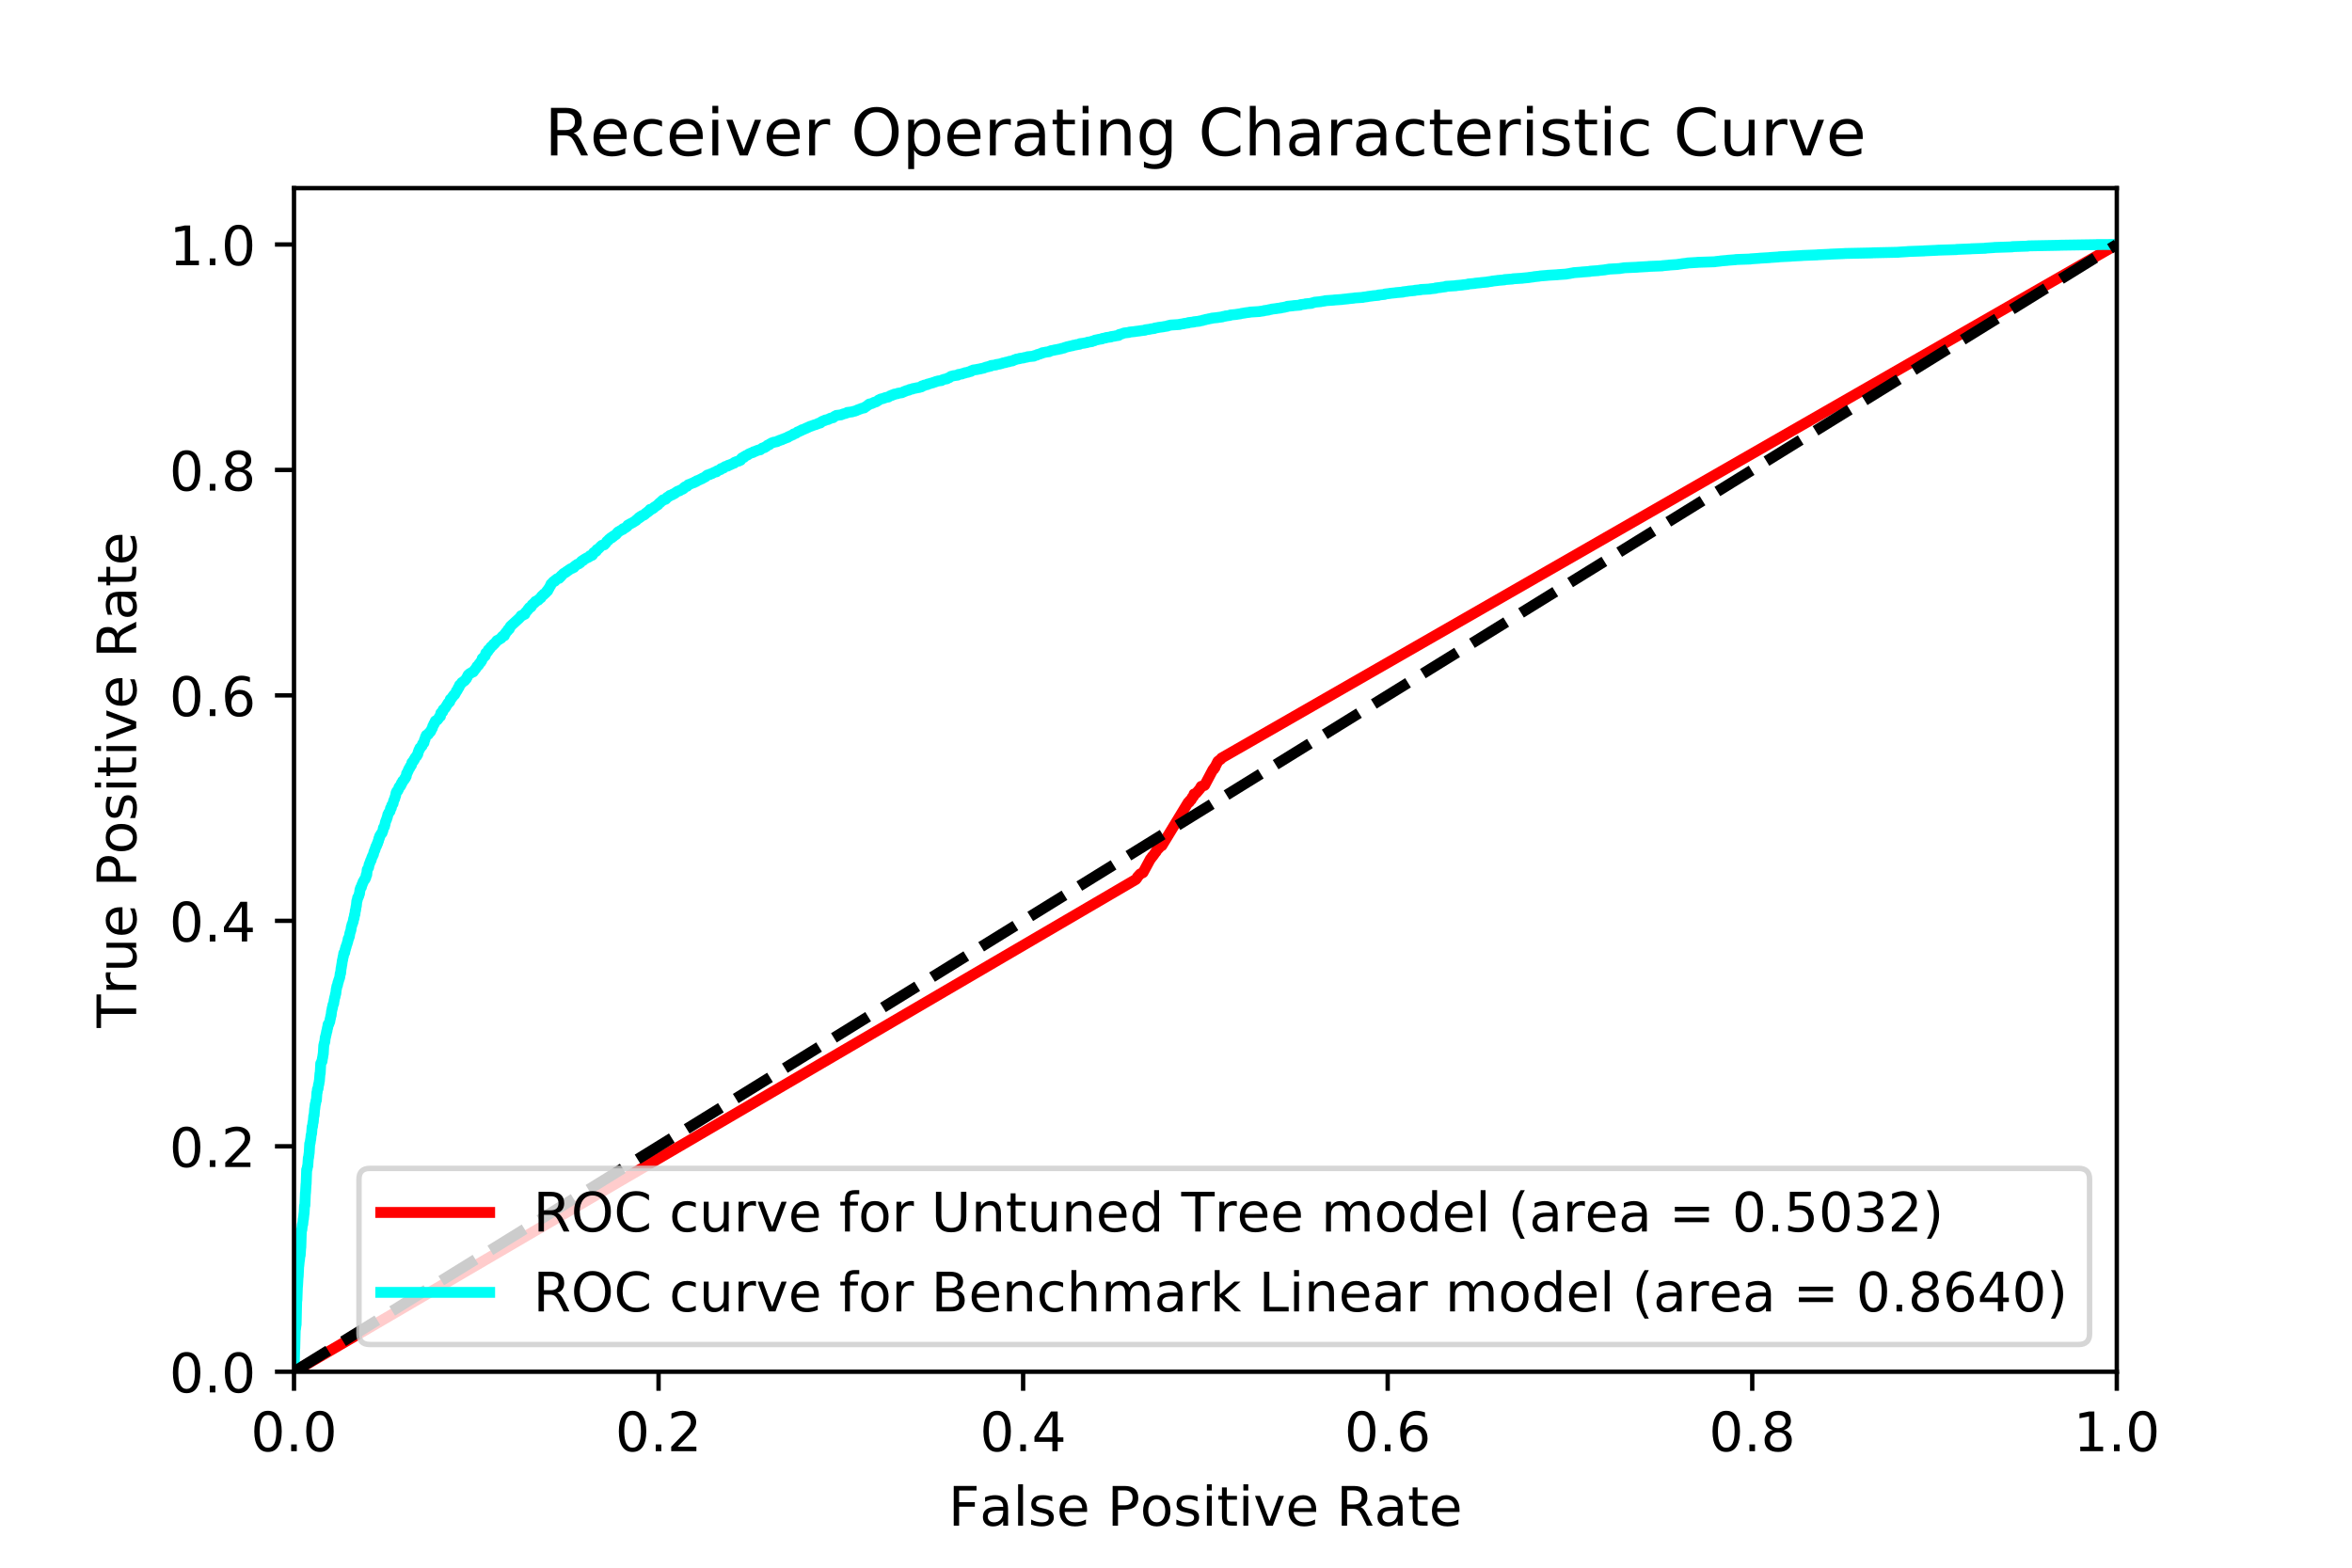<?xml version="1.0" encoding="utf-8" standalone="no"?>
<!DOCTYPE svg PUBLIC "-//W3C//DTD SVG 1.1//EN"
  "http://www.w3.org/Graphics/SVG/1.1/DTD/svg11.dtd">
<!-- Created with matplotlib (http://matplotlib.org/) -->
<svg height="288pt" version="1.1" viewBox="0 0 432 288" width="432pt" xmlns="http://www.w3.org/2000/svg" xmlns:xlink="http://www.w3.org/1999/xlink">
 <defs>
  <style type="text/css">
*{stroke-linecap:butt;stroke-linejoin:round;}
  </style>
 </defs>
 <g id="figure_1">
  <g id="patch_1">
   <path d="M 0 288 
L 432 288 
L 432 0 
L 0 0 
z
" style="fill:#ffffff;"/>
  </g>
  <g id="axes_1">
   <g id="patch_2">
    <path d="M 54 252 
L 388.8 252 
L 388.8 34.56 
L 54 34.56 
z
" style="fill:#ffffff;"/>
   </g>
   <g id="matplotlib.axis_1">
    <g id="xtick_1">
     <g id="line2d_1">
      <defs>
       <path d="M 0 0 
L 0 3.5 
" id="m78e5d4d7c1" style="stroke:#000000;stroke-width:0.8;"/>
      </defs>
      <g>
       <use style="stroke:#000000;stroke-width:0.8;" x="54" xlink:href="#m78e5d4d7c1" y="252"/>
      </g>
     </g>
     <g id="text_1">
      <!-- 0.0 -->
      <defs>
       <path d="M 31.781 66.406 
Q 24.172 66.406 20.328 58.906 
Q 16.5 51.422 16.5 36.375 
Q 16.5 21.391 20.328 13.891 
Q 24.172 6.391 31.781 6.391 
Q 39.453 6.391 43.281 13.891 
Q 47.125 21.391 47.125 36.375 
Q 47.125 51.422 43.281 58.906 
Q 39.453 66.406 31.781 66.406 
z
M 31.781 74.219 
Q 44.047 74.219 50.516 64.516 
Q 56.984 54.828 56.984 36.375 
Q 56.984 17.969 50.516 8.266 
Q 44.047 -1.422 31.781 -1.422 
Q 19.531 -1.422 13.062 8.266 
Q 6.594 17.969 6.594 36.375 
Q 6.594 54.828 13.062 64.516 
Q 19.531 74.219 31.781 74.219 
z
" id="DejaVuSans-30"/>
       <path d="M 10.688 12.406 
L 21 12.406 
L 21 0 
L 10.688 0 
z
" id="DejaVuSans-2e"/>
      </defs>
      <g transform="translate(46.048 266.598)scale(0.1 -0.1)">
       <use xlink:href="#DejaVuSans-30"/>
       <use x="63.623" xlink:href="#DejaVuSans-2e"/>
       <use x="95.41" xlink:href="#DejaVuSans-30"/>
      </g>
     </g>
    </g>
    <g id="xtick_2">
     <g id="line2d_2">
      <g>
       <use style="stroke:#000000;stroke-width:0.8;" x="120.96" xlink:href="#m78e5d4d7c1" y="252"/>
      </g>
     </g>
     <g id="text_2">
      <!-- 0.2 -->
      <defs>
       <path d="M 19.188 8.297 
L 53.609 8.297 
L 53.609 0 
L 7.328 0 
L 7.328 8.297 
Q 12.938 14.109 22.625 23.891 
Q 32.328 33.688 34.812 36.531 
Q 39.547 41.844 41.422 45.531 
Q 43.312 49.219 43.312 52.781 
Q 43.312 58.594 39.234 62.25 
Q 35.156 65.922 28.609 65.922 
Q 23.969 65.922 18.812 64.312 
Q 13.672 62.703 7.812 59.422 
L 7.812 69.391 
Q 13.766 71.781 18.938 73 
Q 24.125 74.219 28.422 74.219 
Q 39.75 74.219 46.484 68.547 
Q 53.219 62.891 53.219 53.422 
Q 53.219 48.922 51.531 44.891 
Q 49.859 40.875 45.406 35.406 
Q 44.188 33.984 37.641 27.219 
Q 31.109 20.453 19.188 8.297 
z
" id="DejaVuSans-32"/>
      </defs>
      <g transform="translate(113.008 266.598)scale(0.1 -0.1)">
       <use xlink:href="#DejaVuSans-30"/>
       <use x="63.623" xlink:href="#DejaVuSans-2e"/>
       <use x="95.41" xlink:href="#DejaVuSans-32"/>
      </g>
     </g>
    </g>
    <g id="xtick_3">
     <g id="line2d_3">
      <g>
       <use style="stroke:#000000;stroke-width:0.8;" x="187.92" xlink:href="#m78e5d4d7c1" y="252"/>
      </g>
     </g>
     <g id="text_3">
      <!-- 0.4 -->
      <defs>
       <path d="M 37.797 64.312 
L 12.891 25.391 
L 37.797 25.391 
z
M 35.203 72.906 
L 47.609 72.906 
L 47.609 25.391 
L 58.016 25.391 
L 58.016 17.188 
L 47.609 17.188 
L 47.609 0 
L 37.797 0 
L 37.797 17.188 
L 4.891 17.188 
L 4.891 26.703 
z
" id="DejaVuSans-34"/>
      </defs>
      <g transform="translate(179.968 266.598)scale(0.1 -0.1)">
       <use xlink:href="#DejaVuSans-30"/>
       <use x="63.623" xlink:href="#DejaVuSans-2e"/>
       <use x="95.41" xlink:href="#DejaVuSans-34"/>
      </g>
     </g>
    </g>
    <g id="xtick_4">
     <g id="line2d_4">
      <g>
       <use style="stroke:#000000;stroke-width:0.8;" x="254.88" xlink:href="#m78e5d4d7c1" y="252"/>
      </g>
     </g>
     <g id="text_4">
      <!-- 0.6 -->
      <defs>
       <path d="M 33.016 40.375 
Q 26.375 40.375 22.484 35.828 
Q 18.609 31.297 18.609 23.391 
Q 18.609 15.531 22.484 10.953 
Q 26.375 6.391 33.016 6.391 
Q 39.656 6.391 43.531 10.953 
Q 47.406 15.531 47.406 23.391 
Q 47.406 31.297 43.531 35.828 
Q 39.656 40.375 33.016 40.375 
z
M 52.594 71.297 
L 52.594 62.312 
Q 48.875 64.062 45.094 64.984 
Q 41.312 65.922 37.594 65.922 
Q 27.828 65.922 22.672 59.328 
Q 17.531 52.734 16.797 39.406 
Q 19.672 43.656 24.016 45.922 
Q 28.375 48.188 33.594 48.188 
Q 44.578 48.188 50.953 41.516 
Q 57.328 34.859 57.328 23.391 
Q 57.328 12.156 50.688 5.359 
Q 44.047 -1.422 33.016 -1.422 
Q 20.359 -1.422 13.672 8.266 
Q 6.984 17.969 6.984 36.375 
Q 6.984 53.656 15.188 63.938 
Q 23.391 74.219 37.203 74.219 
Q 40.922 74.219 44.703 73.484 
Q 48.484 72.75 52.594 71.297 
z
" id="DejaVuSans-36"/>
      </defs>
      <g transform="translate(246.928 266.598)scale(0.1 -0.1)">
       <use xlink:href="#DejaVuSans-30"/>
       <use x="63.623" xlink:href="#DejaVuSans-2e"/>
       <use x="95.41" xlink:href="#DejaVuSans-36"/>
      </g>
     </g>
    </g>
    <g id="xtick_5">
     <g id="line2d_5">
      <g>
       <use style="stroke:#000000;stroke-width:0.8;" x="321.84" xlink:href="#m78e5d4d7c1" y="252"/>
      </g>
     </g>
     <g id="text_5">
      <!-- 0.8 -->
      <defs>
       <path d="M 31.781 34.625 
Q 24.75 34.625 20.719 30.859 
Q 16.703 27.094 16.703 20.516 
Q 16.703 13.922 20.719 10.156 
Q 24.75 6.391 31.781 6.391 
Q 38.812 6.391 42.859 10.172 
Q 46.922 13.969 46.922 20.516 
Q 46.922 27.094 42.891 30.859 
Q 38.875 34.625 31.781 34.625 
z
M 21.922 38.812 
Q 15.578 40.375 12.031 44.719 
Q 8.5 49.078 8.5 55.328 
Q 8.5 64.062 14.719 69.141 
Q 20.953 74.219 31.781 74.219 
Q 42.672 74.219 48.875 69.141 
Q 55.078 64.062 55.078 55.328 
Q 55.078 49.078 51.531 44.719 
Q 48 40.375 41.703 38.812 
Q 48.828 37.156 52.797 32.312 
Q 56.781 27.484 56.781 20.516 
Q 56.781 9.906 50.312 4.234 
Q 43.844 -1.422 31.781 -1.422 
Q 19.734 -1.422 13.25 4.234 
Q 6.781 9.906 6.781 20.516 
Q 6.781 27.484 10.781 32.312 
Q 14.797 37.156 21.922 38.812 
z
M 18.312 54.391 
Q 18.312 48.734 21.844 45.562 
Q 25.391 42.391 31.781 42.391 
Q 38.141 42.391 41.719 45.562 
Q 45.312 48.734 45.312 54.391 
Q 45.312 60.062 41.719 63.234 
Q 38.141 66.406 31.781 66.406 
Q 25.391 66.406 21.844 63.234 
Q 18.312 60.062 18.312 54.391 
z
" id="DejaVuSans-38"/>
      </defs>
      <g transform="translate(313.888 266.598)scale(0.1 -0.1)">
       <use xlink:href="#DejaVuSans-30"/>
       <use x="63.623" xlink:href="#DejaVuSans-2e"/>
       <use x="95.41" xlink:href="#DejaVuSans-38"/>
      </g>
     </g>
    </g>
    <g id="xtick_6">
     <g id="line2d_6">
      <g>
       <use style="stroke:#000000;stroke-width:0.8;" x="388.8" xlink:href="#m78e5d4d7c1" y="252"/>
      </g>
     </g>
     <g id="text_6">
      <!-- 1.0 -->
      <defs>
       <path d="M 12.406 8.297 
L 28.516 8.297 
L 28.516 63.922 
L 10.984 60.406 
L 10.984 69.391 
L 28.422 72.906 
L 38.281 72.906 
L 38.281 8.297 
L 54.391 8.297 
L 54.391 0 
L 12.406 0 
z
" id="DejaVuSans-31"/>
      </defs>
      <g transform="translate(380.848 266.598)scale(0.1 -0.1)">
       <use xlink:href="#DejaVuSans-31"/>
       <use x="63.623" xlink:href="#DejaVuSans-2e"/>
       <use x="95.41" xlink:href="#DejaVuSans-30"/>
      </g>
     </g>
    </g>
    <g id="text_7">
     <!-- False Positive Rate -->
     <defs>
      <path d="M 9.812 72.906 
L 51.703 72.906 
L 51.703 64.594 
L 19.672 64.594 
L 19.672 43.109 
L 48.578 43.109 
L 48.578 34.812 
L 19.672 34.812 
L 19.672 0 
L 9.812 0 
z
" id="DejaVuSans-46"/>
      <path d="M 34.281 27.484 
Q 23.391 27.484 19.188 25 
Q 14.984 22.516 14.984 16.5 
Q 14.984 11.719 18.141 8.906 
Q 21.297 6.109 26.703 6.109 
Q 34.188 6.109 38.703 11.406 
Q 43.219 16.703 43.219 25.484 
L 43.219 27.484 
z
M 52.203 31.203 
L 52.203 0 
L 43.219 0 
L 43.219 8.297 
Q 40.141 3.328 35.547 0.953 
Q 30.953 -1.422 24.312 -1.422 
Q 15.922 -1.422 10.953 3.297 
Q 6 8.016 6 15.922 
Q 6 25.141 12.172 29.828 
Q 18.359 34.516 30.609 34.516 
L 43.219 34.516 
L 43.219 35.406 
Q 43.219 41.609 39.141 45 
Q 35.062 48.391 27.688 48.391 
Q 23 48.391 18.547 47.266 
Q 14.109 46.141 10.016 43.891 
L 10.016 52.203 
Q 14.938 54.109 19.578 55.047 
Q 24.219 56 28.609 56 
Q 40.484 56 46.344 49.844 
Q 52.203 43.703 52.203 31.203 
z
" id="DejaVuSans-61"/>
      <path d="M 9.422 75.984 
L 18.406 75.984 
L 18.406 0 
L 9.422 0 
z
" id="DejaVuSans-6c"/>
      <path d="M 44.281 53.078 
L 44.281 44.578 
Q 40.484 46.531 36.375 47.5 
Q 32.281 48.484 27.875 48.484 
Q 21.188 48.484 17.844 46.438 
Q 14.5 44.391 14.5 40.281 
Q 14.5 37.156 16.891 35.375 
Q 19.281 33.594 26.516 31.984 
L 29.594 31.297 
Q 39.156 29.25 43.188 25.516 
Q 47.219 21.781 47.219 15.094 
Q 47.219 7.469 41.188 3.016 
Q 35.156 -1.422 24.609 -1.422 
Q 20.219 -1.422 15.453 -0.562 
Q 10.688 0.297 5.422 2 
L 5.422 11.281 
Q 10.406 8.688 15.234 7.391 
Q 20.062 6.109 24.812 6.109 
Q 31.156 6.109 34.562 8.281 
Q 37.984 10.453 37.984 14.406 
Q 37.984 18.062 35.516 20.016 
Q 33.062 21.969 24.703 23.781 
L 21.578 24.516 
Q 13.234 26.266 9.516 29.906 
Q 5.812 33.547 5.812 39.891 
Q 5.812 47.609 11.281 51.797 
Q 16.75 56 26.812 56 
Q 31.781 56 36.172 55.266 
Q 40.578 54.547 44.281 53.078 
z
" id="DejaVuSans-73"/>
      <path d="M 56.203 29.594 
L 56.203 25.203 
L 14.891 25.203 
Q 15.484 15.922 20.484 11.062 
Q 25.484 6.203 34.422 6.203 
Q 39.594 6.203 44.453 7.469 
Q 49.312 8.734 54.109 11.281 
L 54.109 2.781 
Q 49.266 0.734 44.188 -0.344 
Q 39.109 -1.422 33.891 -1.422 
Q 20.797 -1.422 13.156 6.188 
Q 5.516 13.812 5.516 26.812 
Q 5.516 40.234 12.766 48.109 
Q 20.016 56 32.328 56 
Q 43.359 56 49.781 48.891 
Q 56.203 41.797 56.203 29.594 
z
M 47.219 32.234 
Q 47.125 39.594 43.094 43.984 
Q 39.062 48.391 32.422 48.391 
Q 24.906 48.391 20.391 44.141 
Q 15.875 39.891 15.188 32.172 
z
" id="DejaVuSans-65"/>
      <path id="DejaVuSans-20"/>
      <path d="M 19.672 64.797 
L 19.672 37.406 
L 32.078 37.406 
Q 38.969 37.406 42.719 40.969 
Q 46.484 44.531 46.484 51.125 
Q 46.484 57.672 42.719 61.234 
Q 38.969 64.797 32.078 64.797 
z
M 9.812 72.906 
L 32.078 72.906 
Q 44.344 72.906 50.609 67.359 
Q 56.891 61.812 56.891 51.125 
Q 56.891 40.328 50.609 34.812 
Q 44.344 29.297 32.078 29.297 
L 19.672 29.297 
L 19.672 0 
L 9.812 0 
z
" id="DejaVuSans-50"/>
      <path d="M 30.609 48.391 
Q 23.391 48.391 19.188 42.75 
Q 14.984 37.109 14.984 27.297 
Q 14.984 17.484 19.156 11.844 
Q 23.344 6.203 30.609 6.203 
Q 37.797 6.203 41.984 11.859 
Q 46.188 17.531 46.188 27.297 
Q 46.188 37.016 41.984 42.703 
Q 37.797 48.391 30.609 48.391 
z
M 30.609 56 
Q 42.328 56 49.016 48.375 
Q 55.719 40.766 55.719 27.297 
Q 55.719 13.875 49.016 6.219 
Q 42.328 -1.422 30.609 -1.422 
Q 18.844 -1.422 12.172 6.219 
Q 5.516 13.875 5.516 27.297 
Q 5.516 40.766 12.172 48.375 
Q 18.844 56 30.609 56 
z
" id="DejaVuSans-6f"/>
      <path d="M 9.422 54.688 
L 18.406 54.688 
L 18.406 0 
L 9.422 0 
z
M 9.422 75.984 
L 18.406 75.984 
L 18.406 64.594 
L 9.422 64.594 
z
" id="DejaVuSans-69"/>
      <path d="M 18.312 70.219 
L 18.312 54.688 
L 36.812 54.688 
L 36.812 47.703 
L 18.312 47.703 
L 18.312 18.016 
Q 18.312 11.328 20.141 9.422 
Q 21.969 7.516 27.594 7.516 
L 36.812 7.516 
L 36.812 0 
L 27.594 0 
Q 17.188 0 13.234 3.875 
Q 9.281 7.766 9.281 18.016 
L 9.281 47.703 
L 2.688 47.703 
L 2.688 54.688 
L 9.281 54.688 
L 9.281 70.219 
z
" id="DejaVuSans-74"/>
      <path d="M 2.984 54.688 
L 12.5 54.688 
L 29.594 8.797 
L 46.688 54.688 
L 56.203 54.688 
L 35.688 0 
L 23.484 0 
z
" id="DejaVuSans-76"/>
      <path d="M 44.391 34.188 
Q 47.562 33.109 50.562 29.594 
Q 53.562 26.078 56.594 19.922 
L 66.609 0 
L 56 0 
L 46.688 18.703 
Q 43.062 26.031 39.672 28.422 
Q 36.281 30.812 30.422 30.812 
L 19.672 30.812 
L 19.672 0 
L 9.812 0 
L 9.812 72.906 
L 32.078 72.906 
Q 44.578 72.906 50.734 67.672 
Q 56.891 62.453 56.891 51.906 
Q 56.891 45.016 53.688 40.469 
Q 50.484 35.938 44.391 34.188 
z
M 19.672 64.797 
L 19.672 38.922 
L 32.078 38.922 
Q 39.203 38.922 42.844 42.219 
Q 46.484 45.516 46.484 51.906 
Q 46.484 58.297 42.844 61.547 
Q 39.203 64.797 32.078 64.797 
z
" id="DejaVuSans-52"/>
     </defs>
     <g transform="translate(174.195 280.277)scale(0.1 -0.1)">
      <use xlink:href="#DejaVuSans-46"/>
      <use x="57.379" xlink:href="#DejaVuSans-61"/>
      <use x="118.658" xlink:href="#DejaVuSans-6c"/>
      <use x="146.441" xlink:href="#DejaVuSans-73"/>
      <use x="198.541" xlink:href="#DejaVuSans-65"/>
      <use x="260.064" xlink:href="#DejaVuSans-20"/>
      <use x="291.852" xlink:href="#DejaVuSans-50"/>
      <use x="352.107" xlink:href="#DejaVuSans-6f"/>
      <use x="413.289" xlink:href="#DejaVuSans-73"/>
      <use x="465.389" xlink:href="#DejaVuSans-69"/>
      <use x="493.172" xlink:href="#DejaVuSans-74"/>
      <use x="532.381" xlink:href="#DejaVuSans-69"/>
      <use x="560.164" xlink:href="#DejaVuSans-76"/>
      <use x="619.344" xlink:href="#DejaVuSans-65"/>
      <use x="680.867" xlink:href="#DejaVuSans-20"/>
      <use x="712.654" xlink:href="#DejaVuSans-52"/>
      <use x="782.105" xlink:href="#DejaVuSans-61"/>
      <use x="843.385" xlink:href="#DejaVuSans-74"/>
      <use x="882.594" xlink:href="#DejaVuSans-65"/>
     </g>
    </g>
   </g>
   <g id="matplotlib.axis_2">
    <g id="ytick_1">
     <g id="line2d_7">
      <defs>
       <path d="M 0 0 
L -3.5 0 
" id="m79aa38ad4b" style="stroke:#000000;stroke-width:0.8;"/>
      </defs>
      <g>
       <use style="stroke:#000000;stroke-width:0.8;" x="54" xlink:href="#m79aa38ad4b" y="252"/>
      </g>
     </g>
     <g id="text_8">
      <!-- 0.0 -->
      <g transform="translate(31.097 255.799)scale(0.1 -0.1)">
       <use xlink:href="#DejaVuSans-30"/>
       <use x="63.623" xlink:href="#DejaVuSans-2e"/>
       <use x="95.41" xlink:href="#DejaVuSans-30"/>
      </g>
     </g>
    </g>
    <g id="ytick_2">
     <g id="line2d_8">
      <g>
       <use style="stroke:#000000;stroke-width:0.8;" x="54" xlink:href="#m79aa38ad4b" y="210.583"/>
      </g>
     </g>
     <g id="text_9">
      <!-- 0.2 -->
      <g transform="translate(31.097 214.382)scale(0.1 -0.1)">
       <use xlink:href="#DejaVuSans-30"/>
       <use x="63.623" xlink:href="#DejaVuSans-2e"/>
       <use x="95.41" xlink:href="#DejaVuSans-32"/>
      </g>
     </g>
    </g>
    <g id="ytick_3">
     <g id="line2d_9">
      <g>
       <use style="stroke:#000000;stroke-width:0.8;" x="54" xlink:href="#m79aa38ad4b" y="169.166"/>
      </g>
     </g>
     <g id="text_10">
      <!-- 0.4 -->
      <g transform="translate(31.097 172.965)scale(0.1 -0.1)">
       <use xlink:href="#DejaVuSans-30"/>
       <use x="63.623" xlink:href="#DejaVuSans-2e"/>
       <use x="95.41" xlink:href="#DejaVuSans-34"/>
      </g>
     </g>
    </g>
    <g id="ytick_4">
     <g id="line2d_10">
      <g>
       <use style="stroke:#000000;stroke-width:0.8;" x="54" xlink:href="#m79aa38ad4b" y="127.749"/>
      </g>
     </g>
     <g id="text_11">
      <!-- 0.6 -->
      <g transform="translate(31.097 131.548)scale(0.1 -0.1)">
       <use xlink:href="#DejaVuSans-30"/>
       <use x="63.623" xlink:href="#DejaVuSans-2e"/>
       <use x="95.41" xlink:href="#DejaVuSans-36"/>
      </g>
     </g>
    </g>
    <g id="ytick_5">
     <g id="line2d_11">
      <g>
       <use style="stroke:#000000;stroke-width:0.8;" x="54" xlink:href="#m79aa38ad4b" y="86.331"/>
      </g>
     </g>
     <g id="text_12">
      <!-- 0.8 -->
      <g transform="translate(31.097 90.131)scale(0.1 -0.1)">
       <use xlink:href="#DejaVuSans-30"/>
       <use x="63.623" xlink:href="#DejaVuSans-2e"/>
       <use x="95.41" xlink:href="#DejaVuSans-38"/>
      </g>
     </g>
    </g>
    <g id="ytick_6">
     <g id="line2d_12">
      <g>
       <use style="stroke:#000000;stroke-width:0.8;" x="54" xlink:href="#m79aa38ad4b" y="44.914"/>
      </g>
     </g>
     <g id="text_13">
      <!-- 1.0 -->
      <g transform="translate(31.097 48.714)scale(0.1 -0.1)">
       <use xlink:href="#DejaVuSans-31"/>
       <use x="63.623" xlink:href="#DejaVuSans-2e"/>
       <use x="95.41" xlink:href="#DejaVuSans-30"/>
      </g>
     </g>
    </g>
    <g id="text_14">
     <!-- True Positive Rate -->
     <defs>
      <path d="M -0.297 72.906 
L 61.375 72.906 
L 61.375 64.594 
L 35.5 64.594 
L 35.5 0 
L 25.594 0 
L 25.594 64.594 
L -0.297 64.594 
z
" id="DejaVuSans-54"/>
      <path d="M 41.109 46.297 
Q 39.594 47.172 37.812 47.578 
Q 36.031 48 33.891 48 
Q 26.266 48 22.188 43.047 
Q 18.109 38.094 18.109 28.812 
L 18.109 0 
L 9.078 0 
L 9.078 54.688 
L 18.109 54.688 
L 18.109 46.188 
Q 20.953 51.172 25.484 53.578 
Q 30.031 56 36.531 56 
Q 37.453 56 38.578 55.875 
Q 39.703 55.766 41.062 55.516 
z
" id="DejaVuSans-72"/>
      <path d="M 8.5 21.578 
L 8.5 54.688 
L 17.484 54.688 
L 17.484 21.922 
Q 17.484 14.156 20.5 10.266 
Q 23.531 6.391 29.594 6.391 
Q 36.859 6.391 41.078 11.031 
Q 45.312 15.672 45.312 23.688 
L 45.312 54.688 
L 54.297 54.688 
L 54.297 0 
L 45.312 0 
L 45.312 8.406 
Q 42.047 3.422 37.719 1 
Q 33.406 -1.422 27.688 -1.422 
Q 18.266 -1.422 13.375 4.438 
Q 8.5 10.297 8.5 21.578 
z
M 31.109 56 
z
" id="DejaVuSans-75"/>
     </defs>
     <g transform="translate(25.017 188.826)rotate(-90)scale(0.1 -0.1)">
      <use xlink:href="#DejaVuSans-54"/>
      <use x="60.865" xlink:href="#DejaVuSans-72"/>
      <use x="101.979" xlink:href="#DejaVuSans-75"/>
      <use x="165.357" xlink:href="#DejaVuSans-65"/>
      <use x="226.881" xlink:href="#DejaVuSans-20"/>
      <use x="258.668" xlink:href="#DejaVuSans-50"/>
      <use x="318.924" xlink:href="#DejaVuSans-6f"/>
      <use x="380.105" xlink:href="#DejaVuSans-73"/>
      <use x="432.205" xlink:href="#DejaVuSans-69"/>
      <use x="459.988" xlink:href="#DejaVuSans-74"/>
      <use x="499.197" xlink:href="#DejaVuSans-69"/>
      <use x="526.98" xlink:href="#DejaVuSans-76"/>
      <use x="586.16" xlink:href="#DejaVuSans-65"/>
      <use x="647.684" xlink:href="#DejaVuSans-20"/>
      <use x="679.471" xlink:href="#DejaVuSans-52"/>
      <use x="748.922" xlink:href="#DejaVuSans-61"/>
      <use x="810.201" xlink:href="#DejaVuSans-74"/>
      <use x="849.41" xlink:href="#DejaVuSans-65"/>
     </g>
    </g>
   </g>
   <g id="line2d_13">
    <path clip-path="url(#pd4e74eaa96)" d="M 54 252 
L 208.616 161.57 
L 208.616 161.54 
L 208.639 161.54 
L 208.732 161.433 
L 208.872 161.251 
L 208.919 161.114 
L 209.43 160.552 
L 209.5 160.522 
L 209.5 160.507 
L 209.826 160.37 
L 209.849 160.309 
L 209.942 160.309 
L 211.292 157.819 
L 211.292 157.804 
L 211.338 157.789 
L 211.454 157.637 
L 211.501 157.546 
L 211.641 157.333 
L 211.687 157.333 
L 211.71 157.318 
L 212.269 156.528 
L 212.315 156.513 
L 212.338 156.468 
L 212.362 156.392 
L 212.362 156.361 
L 212.385 156.316 
L 212.571 156.118 
L 212.571 156.042 
L 212.594 155.966 
L 212.734 155.936 
L 212.92 155.739 
L 212.943 155.678 
L 212.967 155.511 
L 212.99 155.435 
L 213.013 155.435 
L 213.409 155.359 
L 218.248 147.402 
L 218.387 147.402 
L 218.457 147.341 
L 218.457 147.22 
L 218.504 147.189 
L 218.55 147.068 
L 218.597 147.068 
L 218.69 147.007 
L 218.736 146.961 
L 218.806 146.916 
L 218.853 146.718 
L 218.899 146.718 
L 218.992 146.46 
L 219.085 146.445 
L 219.108 146.43 
L 219.155 146.369 
L 219.202 146.324 
L 219.318 146.005 
L 219.318 145.914 
L 219.318 145.868 
L 219.481 145.868 
L 219.667 145.762 
L 219.783 145.625 
L 219.806 145.595 
L 220.458 144.835 
L 220.504 144.744 
L 220.504 144.668 
L 220.644 144.456 
L 220.783 144.441 
L 220.97 144.334 
L 221.063 144.334 
L 221.202 144.304 
L 221.226 144.243 
L 221.272 144.243 
L 222.784 141.388 
L 222.808 141.358 
L 222.901 141.328 
L 222.947 141.312 
L 223.017 141.054 
L 223.156 141.009 
L 223.156 140.963 
L 223.156 140.933 
L 223.692 139.87 
L 223.785 139.809 
L 223.831 139.748 
L 224.227 139.475 
L 224.296 139.399 
L 224.296 139.384 
L 224.32 139.323 
L 224.343 139.277 
L 388.8 44.914 
" style="fill:none;stroke:#ff0000;stroke-linecap:square;stroke-width:2;"/>
   </g>
   <g id="line2d_14">
    <path clip-path="url(#pd4e74eaa96)" d="M 54 251.985 
L 54 251.924 
L 54 251.924 
L 54 251.924 
L 54.023 251.924 
L 54.116 247.748 
L 54.14 247.748 
L 54.233 244.164 
L 54.279 244.149 
L 54.372 243.329 
L 54.395 243.329 
L 54.395 243.223 
L 54.489 239.047 
L 54.535 238.834 
L 54.628 236.298 
L 54.651 236.298 
L 54.744 234.552 
L 54.768 234.552 
L 54.861 232.547 
L 54.884 232.547 
L 54.977 231.545 
L 55 231.545 
L 55.093 230.619 
L 55.14 230.619 
L 55.233 229.146 
L 55.256 229.146 
L 55.256 229.039 
L 55.349 226.002 
L 55.442 225.926 
L 55.535 224.954 
L 55.605 224.924 
L 55.698 223.922 
L 55.745 223.907 
L 55.745 223.846 
L 55.838 222.92 
L 55.861 222.92 
L 55.861 222.844 
L 55.931 221.523 
L 55.954 221.523 
L 56.001 221.447 
L 56.094 219.184 
L 56.117 219.184 
L 56.21 217.529 
L 56.233 217.529 
L 56.326 214.871 
L 56.396 214.826 
L 56.489 214.218 
L 56.536 214.203 
L 56.536 214.112 
L 56.629 212.715 
L 56.675 212.669 
L 56.768 211.91 
L 56.792 211.819 
L 56.885 210.103 
L 56.955 210.027 
L 57.048 209.329 
L 57.071 209.329 
L 57.141 208.554 
L 57.234 208.25 
L 57.327 207.005 
L 57.397 206.975 
L 57.49 206.155 
L 57.536 206.14 
L 57.629 205.001 
L 57.699 204.91 
L 57.792 203.679 
L 57.815 203.679 
L 57.908 202.814 
L 57.955 202.784 
L 58.048 202.176 
L 58.118 202.115 
L 58.118 202.085 
L 58.211 200.688 
L 58.257 200.673 
L 58.304 200.096 
L 58.42 200.005 
L 58.513 199.2 
L 58.56 199.2 
L 58.653 198.532 
L 58.676 198.532 
L 58.676 198.44 
L 58.769 197.21 
L 58.816 197.195 
L 58.909 195.373 
L 58.979 195.282 
L 59.072 195.009 
L 59.141 194.993 
L 59.235 194.31 
L 59.258 194.31 
L 59.351 193.642 
L 59.374 193.642 
L 59.467 192.063 
L 59.514 191.895 
L 59.583 191.561 
L 59.607 191.561 
L 59.653 191.44 
L 59.746 190.544 
L 59.793 190.514 
L 59.886 190.012 
L 59.909 190.012 
L 60.002 189.451 
L 60.049 189.451 
L 60.142 188.813 
L 60.188 188.813 
L 60.258 188.205 
L 60.398 188.145 
L 60.491 187.811 
L 60.561 187.719 
L 60.654 187.142 
L 60.677 187.142 
L 60.77 186.611 
L 60.817 186.55 
L 60.91 185.715 
L 60.956 185.609 
L 61.026 185.153 
L 61.072 185.153 
L 61.072 185.077 
L 61.165 184.561 
L 61.282 184.394 
L 61.375 183.71 
L 61.398 183.71 
L 61.398 183.635 
L 61.491 183.194 
L 61.538 183.133 
L 61.538 183.088 
L 61.631 182.587 
L 61.677 182.556 
L 61.77 181.691 
L 61.794 181.691 
L 61.887 181.144 
L 61.98 181.038 
L 62.073 180.506 
L 62.119 180.461 
L 62.212 180.066 
L 62.259 179.975 
L 62.352 179.686 
L 62.398 179.565 
L 62.492 178.821 
L 62.561 178.806 
L 62.654 177.834 
L 62.678 177.834 
L 62.771 177.196 
L 62.794 177.196 
L 62.794 177.135 
L 62.887 176.406 
L 62.934 176.361 
L 62.934 176.315 
L 63.027 175.738 
L 63.073 175.692 
L 63.143 175.115 
L 63.306 175.009 
L 63.399 174.432 
L 63.445 174.417 
L 63.445 174.326 
L 63.515 174.007 
L 63.562 174.007 
L 63.655 173.597 
L 63.725 173.491 
L 63.818 173.096 
L 63.864 173.035 
L 63.957 172.458 
L 64.027 172.458 
L 64.12 172.124 
L 64.167 172.063 
L 64.26 171.441 
L 64.306 171.334 
L 64.399 171.031 
L 64.446 170.939 
L 64.539 170.241 
L 64.585 170.15 
L 64.678 169.77 
L 64.748 169.679 
L 64.841 169.345 
L 64.865 169.345 
L 64.958 168.753 
L 65.027 168.707 
L 65.12 168.024 
L 65.19 167.978 
L 65.26 167.249 
L 65.307 167.249 
L 65.4 166.536 
L 65.446 166.46 
L 65.539 165.503 
L 65.609 165.397 
L 65.702 164.88 
L 65.772 164.88 
L 65.865 164.622 
L 65.888 164.622 
L 65.981 164.227 
L 66.028 164.197 
L 66.121 163.423 
L 66.167 163.392 
L 66.237 163.088 
L 66.377 162.982 
L 66.47 162.542 
L 66.54 162.466 
L 66.54 162.451 
L 66.633 162.192 
L 66.656 162.192 
L 66.656 162.086 
L 66.749 161.889 
L 66.842 161.798 
L 66.935 161.57 
L 67.051 161.524 
L 67.144 161.205 
L 67.191 161.205 
L 67.261 160.719 
L 67.354 160.719 
L 67.447 159.763 
L 67.493 159.702 
L 67.703 159.368 
L 67.796 158.821 
L 67.866 158.715 
L 67.959 158.426 
L 67.982 158.426 
L 68.075 158.092 
L 68.168 158.032 
L 68.261 157.637 
L 68.308 157.531 
L 68.401 157.288 
L 68.447 157.272 
L 68.54 157.014 
L 68.587 156.969 
L 68.68 156.528 
L 68.703 156.513 
L 68.796 156.209 
L 68.866 156.164 
L 68.959 155.769 
L 68.982 155.769 
L 69.052 155.496 
L 69.168 155.389 
L 69.262 155.025 
L 69.355 154.949 
L 69.448 154.539 
L 69.517 154.493 
L 69.587 154.023 
L 69.68 153.977 
L 69.75 153.582 
L 69.843 153.522 
L 69.936 153.279 
L 70.006 153.203 
L 70.053 153.096 
L 70.169 153.036 
L 70.169 153.005 
L 70.332 152.58 
L 70.425 152.079 
L 70.495 152.003 
L 70.564 151.866 
L 70.611 151.866 
L 70.704 151.426 
L 70.727 151.426 
L 70.727 151.35 
L 70.82 150.94 
L 70.867 150.849 
L 70.96 150.591 
L 71.006 150.545 
L 71.099 150.166 
L 71.146 150.12 
L 71.239 149.634 
L 71.309 149.573 
L 71.402 149.3 
L 71.518 149.194 
L 71.611 149.042 
L 71.635 149.042 
L 71.728 148.495 
L 71.867 148.45 
L 71.96 147.948 
L 72.053 147.857 
L 72.146 147.69 
L 72.193 147.645 
L 72.286 147.174 
L 72.332 147.068 
L 72.426 146.825 
L 72.495 146.734 
L 72.588 146.324 
L 72.658 146.217 
L 72.751 145.655 
L 72.821 145.625 
L 72.868 145.382 
L 72.914 145.382 
L 73.054 145.291 
L 73.147 145.048 
L 73.193 145.018 
L 73.263 144.668 
L 73.333 144.562 
L 73.356 144.516 
L 73.519 144.471 
L 73.589 144.289 
L 73.659 144.243 
L 73.728 143.879 
L 73.868 143.818 
L 73.961 143.484 
L 74.054 143.484 
L 74.124 143.332 
L 74.263 143.226 
L 74.356 142.952 
L 74.473 142.907 
L 74.473 142.861 
L 74.566 142.618 
L 74.612 142.618 
L 74.682 142.102 
L 74.798 141.996 
L 74.892 141.722 
L 74.961 141.646 
L 75.054 141.328 
L 75.124 141.221 
L 75.194 141.115 
L 75.241 141.115 
L 75.334 140.826 
L 75.45 140.735 
L 75.543 140.568 
L 75.566 140.568 
L 75.659 140.097 
L 75.752 139.991 
L 75.822 139.915 
L 75.938 139.839 
L 76.032 139.566 
L 76.125 139.536 
L 76.218 139.247 
L 76.311 139.171 
L 76.404 139.004 
L 76.543 138.898 
L 76.613 138.685 
L 76.729 138.579 
L 76.823 138.139 
L 76.846 138.139 
L 76.939 137.804 
L 77.032 137.729 
L 77.125 137.41 
L 77.241 137.364 
L 77.241 137.303 
L 77.52 137.03 
L 77.614 136.65 
L 77.73 136.544 
L 77.823 136.514 
L 77.869 136.468 
L 77.962 135.921 
L 78.056 135.876 
L 78.149 135.39 
L 78.218 135.284 
L 78.311 135.056 
L 78.567 134.965 
L 78.66 134.919 
L 78.73 134.813 
L 78.823 134.6 
L 78.963 134.494 
L 79.033 134.464 
L 79.102 134.388 
L 79.195 134.145 
L 79.242 134.038 
L 79.335 133.856 
L 79.405 133.78 
L 79.498 133.385 
L 79.591 133.279 
L 79.684 132.991 
L 79.777 132.96 
L 79.87 132.641 
L 79.893 132.641 
L 79.963 132.444 
L 80.219 132.338 
L 80.266 132.277 
L 80.312 132.277 
L 80.475 132.079 
L 80.545 131.973 
L 80.615 131.867 
L 80.684 131.7 
L 80.894 131.609 
L 80.964 131.017 
L 81.057 130.91 
L 81.103 130.88 
L 81.313 130.774 
L 81.406 130.364 
L 81.545 130.257 
L 81.638 130.181 
L 81.708 130.136 
L 81.801 129.954 
L 81.871 129.908 
L 81.871 129.878 
L 82.313 129.149 
L 82.453 129.088 
L 82.546 128.951 
L 82.615 128.906 
L 82.708 128.465 
L 82.871 128.374 
L 82.964 128.268 
L 83.034 128.162 
L 83.127 127.979 
L 83.244 127.888 
L 83.337 127.691 
L 83.523 127.6 
L 83.523 127.585 
L 83.779 127.129 
L 83.825 126.947 
L 83.965 126.856 
L 84.058 126.643 
L 84.081 126.643 
L 84.151 126.37 
L 84.314 126.263 
L 84.407 125.869 
L 84.57 125.777 
L 84.663 125.626 
L 84.732 125.55 
L 84.826 125.383 
L 85.035 125.276 
L 85.128 125.17 
L 85.337 125.064 
L 85.43 124.942 
L 85.5 124.866 
L 85.57 124.73 
L 85.663 124.684 
L 85.756 124.441 
L 85.826 124.38 
L 85.919 124.107 
L 85.989 124.001 
L 86.082 123.894 
L 86.245 123.803 
L 86.291 123.727 
L 86.547 123.621 
L 86.64 123.53 
L 86.919 123.439 
L 86.966 123.317 
L 87.012 123.317 
L 87.245 122.968 
L 87.361 122.877 
L 87.454 122.68 
L 87.547 122.589 
L 87.617 122.406 
L 87.803 122.3 
L 87.896 122.179 
L 87.92 122.179 
L 87.989 121.966 
L 88.106 121.875 
L 88.199 121.693 
L 88.315 121.647 
L 88.385 121.465 
L 88.478 121.389 
L 88.571 120.979 
L 88.711 120.903 
L 88.78 120.781 
L 88.897 120.706 
L 88.99 120.569 
L 89.129 120.478 
L 89.223 119.992 
L 89.432 119.885 
L 89.525 119.718 
L 89.618 119.658 
L 89.688 119.384 
L 89.874 119.293 
L 89.967 119.157 
L 90.06 119.065 
L 90.153 118.853 
L 90.316 118.747 
L 90.409 118.64 
L 90.549 118.549 
L 90.642 118.352 
L 90.851 118.245 
L 90.921 118.124 
L 91.014 118.048 
L 91.084 117.927 
L 91.2 117.851 
L 91.27 117.684 
L 91.502 117.577 
L 91.595 117.517 
L 91.805 117.41 
L 91.875 117.334 
L 92.061 117.243 
L 92.131 117.061 
L 92.224 117 
L 92.293 116.879 
L 92.642 116.788 
L 92.735 116.438 
L 92.875 116.347 
L 92.945 116.15 
L 93.061 116.044 
L 93.154 115.922 
L 93.247 115.876 
L 93.34 115.618 
L 93.55 115.542 
L 93.643 115.284 
L 93.689 115.254 
L 93.736 115.072 
L 95.411 113.538 
L 95.504 113.401 
L 95.644 113.295 
L 95.713 113.113 
L 96.086 113.006 
L 96.132 112.885 
L 96.411 112.839 
L 96.504 112.566 
L 96.551 112.475 
L 96.644 112.369 
L 96.76 112.278 
L 96.853 112.156 
L 96.923 112.095 
L 96.993 111.913 
L 97.132 111.837 
L 97.226 111.625 
L 97.528 111.518 
L 97.621 111.366 
L 97.644 111.366 
L 97.737 111.093 
L 97.9 110.987 
L 97.993 110.865 
L 98.179 110.759 
L 98.272 110.637 
L 98.342 110.546 
L 98.342 110.486 
L 98.575 110.41 
L 98.645 110.334 
L 98.877 110.243 
L 98.947 110.106 
L 99.11 110.015 
L 99.203 109.909 
L 99.366 109.817 
L 99.436 109.574 
L 99.598 109.468 
L 99.622 109.392 
L 99.831 109.286 
L 99.901 109.119 
L 100.134 109.013 
L 100.227 108.876 
L 100.343 108.8 
L 100.436 108.572 
L 100.599 108.542 
L 100.692 108.223 
L 100.808 108.147 
L 100.901 107.95 
L 100.948 107.874 
L 101.041 107.661 
L 101.134 107.57 
L 101.204 107.297 
L 101.367 107.19 
L 101.46 107.054 
L 101.553 106.947 
L 101.646 106.841 
L 101.925 106.765 
L 102.018 106.553 
L 102.204 106.446 
L 102.297 106.34 
L 102.693 106.249 
L 102.762 106.067 
L 102.972 105.975 
L 103.065 105.763 
L 103.251 105.657 
L 103.344 105.535 
L 103.437 105.429 
L 103.507 105.353 
L 103.716 105.247 
L 103.786 105.216 
L 103.972 105.11 
L 104.042 105.004 
L 104.251 104.897 
L 104.275 104.852 
L 104.414 104.791 
L 104.484 104.7 
L 104.693 104.594 
L 104.786 104.502 
L 105.112 104.396 
L 105.135 104.335 
L 105.415 104.244 
L 105.484 104.077 
L 105.624 103.971 
L 105.717 103.88 
L 105.926 103.774 
L 106.02 103.682 
L 106.322 103.576 
L 106.392 103.5 
L 106.578 103.394 
L 106.671 103.257 
L 106.764 103.151 
L 106.857 103.06 
L 107.136 102.954 
L 107.159 102.862 
L 107.346 102.756 
L 107.415 102.695 
L 107.625 102.589 
L 107.718 102.513 
L 108.02 102.407 
L 108.113 102.346 
L 108.253 102.27 
L 108.346 102.103 
L 108.741 102.027 
L 108.835 101.951 
L 108.881 101.845 
L 108.974 101.617 
L 109.021 101.526 
L 109.09 101.481 
L 109.37 101.374 
L 109.439 101.314 
L 109.532 101.253 
L 109.626 100.964 
L 109.835 100.873 
L 109.928 100.797 
L 110.417 100.296 
L 110.556 100.19 
L 110.556 100.175 
L 110.998 100.083 
L 111.068 99.947 
L 111.231 99.841 
L 111.324 99.673 
L 111.347 99.673 
L 111.44 99.476 
L 111.58 99.37 
L 111.673 99.263 
L 111.766 99.248 
L 111.859 99.066 
L 112.022 98.975 
L 112.115 98.853 
L 112.347 98.808 
L 112.371 98.671 
L 112.627 98.595 
L 112.696 98.443 
L 112.952 98.337 
L 113.045 98.261 
L 113.185 98.17 
L 113.278 97.988 
L 113.394 97.912 
L 113.418 97.821 
L 113.58 97.745 
L 113.58 97.684 
L 113.813 97.578 
L 113.883 97.517 
L 114.092 97.411 
L 114.185 97.35 
L 114.418 97.259 
L 114.441 97.137 
L 114.72 97.031 
L 114.814 96.97 
L 115 96.864 
L 115.069 96.788 
L 115.209 96.712 
L 115.302 96.485 
L 115.511 96.378 
L 115.581 96.317 
L 115.814 96.226 
L 115.814 96.196 
L 116.047 96.09 
L 116.14 96.044 
L 116.326 95.938 
L 116.419 95.862 
L 116.582 95.771 
L 116.675 95.71 
L 116.861 95.604 
L 116.907 95.482 
L 117.093 95.376 
L 117.163 95.3 
L 117.326 95.224 
L 117.326 95.103 
L 117.605 95.027 
L 117.652 94.875 
L 117.884 94.814 
L 117.931 94.708 
L 118.257 94.632 
L 118.35 94.556 
L 118.489 94.465 
L 118.582 94.298 
L 118.745 94.237 
L 118.792 94.146 
L 119.001 94.07 
L 119.048 93.933 
L 119.304 93.827 
L 119.397 93.584 
L 119.815 93.493 
L 119.885 93.432 
L 120.048 93.341 
L 120.141 93.189 
L 120.35 93.083 
L 120.444 92.992 
L 120.606 92.901 
L 120.699 92.825 
L 120.862 92.734 
L 120.955 92.567 
L 121.072 92.491 
L 121.095 92.43 
L 121.281 92.324 
L 121.374 92.202 
L 121.514 92.096 
L 121.607 91.974 
L 121.77 91.929 
L 121.793 91.823 
L 122.235 91.731 
L 122.328 91.655 
L 122.421 91.549 
L 122.514 91.382 
L 122.7 91.276 
L 122.793 91.245 
L 122.933 91.17 
L 123.026 91.018 
L 123.468 90.911 
L 123.561 90.79 
L 123.863 90.699 
L 123.91 90.608 
L 124.096 90.532 
L 124.096 90.501 
L 124.166 90.441 
L 124.352 90.334 
L 124.445 90.258 
L 124.817 90.167 
L 124.817 90.107 
L 125.073 90 
L 125.12 89.97 
L 125.399 89.864 
L 125.469 89.788 
L 125.562 89.757 
L 125.608 89.59 
L 125.794 89.499 
L 125.841 89.423 
L 126.213 89.332 
L 126.306 89.18 
L 126.423 89.104 
L 126.423 89.044 
L 126.771 88.937 
L 126.865 88.877 
L 127.214 88.74 
L 127.539 88.634 
L 127.586 88.542 
L 127.888 88.467 
L 127.981 88.33 
L 128.284 88.239 
L 128.353 88.193 
L 128.586 88.102 
L 128.656 88.041 
L 128.935 87.95 
L 129.028 87.844 
L 129.307 87.738 
L 129.4 87.677 
L 129.61 87.571 
L 129.703 87.434 
L 129.842 87.343 
L 129.935 87.267 
L 130.354 87.176 
L 130.401 87.1 
L 130.796 86.994 
L 130.866 86.918 
L 131.122 86.826 
L 131.215 86.751 
L 131.611 86.675 
L 131.68 86.523 
L 131.959 86.416 
L 132.053 86.371 
L 132.355 86.265 
L 132.448 86.082 
L 132.913 85.976 
L 132.983 85.839 
L 133.169 85.763 
L 133.216 85.703 
L 133.681 85.612 
L 133.751 85.475 
L 134.123 85.399 
L 134.123 85.353 
L 134.449 85.247 
L 134.542 85.171 
L 134.868 85.08 
L 134.914 84.943 
L 135.193 84.837 
L 135.286 84.792 
L 135.705 84.7 
L 135.775 84.625 
L 136.031 84.549 
L 136.124 84.275 
L 136.24 84.184 
L 136.287 84.108 
L 136.636 84.032 
L 136.729 83.85 
L 136.961 83.759 
L 137.031 83.683 
L 137.31 83.592 
L 137.403 83.531 
L 137.496 83.425 
L 137.589 83.379 
L 137.845 83.273 
L 137.938 83.227 
L 138.311 83.121 
L 138.404 83 
L 138.776 82.909 
L 138.869 82.833 
L 139.195 82.726 
L 139.195 82.711 
L 139.637 82.635 
L 139.73 82.514 
L 139.962 82.407 
L 140.032 82.316 
L 140.428 82.225 
L 140.474 82.134 
L 140.73 82.043 
L 140.8 81.952 
L 140.916 81.846 
L 140.963 81.8 
L 141.312 81.694 
L 141.405 81.557 
L 141.638 81.451 
L 141.731 81.375 
L 142.103 81.269 
L 142.103 81.238 
L 142.173 81.238 
L 142.731 81.132 
L 142.824 81.041 
L 143.173 80.934 
L 143.22 80.874 
L 143.615 80.783 
L 143.685 80.707 
L 144.034 80.6 
L 144.08 80.555 
L 144.406 80.449 
L 144.406 80.433 
L 144.708 80.342 
L 144.778 80.236 
L 145.057 80.13 
L 145.104 80.099 
L 145.337 79.993 
L 145.43 79.947 
L 145.686 79.841 
L 145.779 79.72 
L 146.151 79.613 
L 146.244 79.568 
L 146.383 79.461 
L 146.477 79.355 
L 146.826 79.249 
L 146.919 79.158 
L 147.221 79.067 
L 147.291 78.96 
L 147.686 78.854 
L 147.779 78.778 
L 148.105 78.672 
L 148.152 78.611 
L 148.431 78.52 
L 148.501 78.459 
L 148.803 78.353 
L 148.803 78.323 
L 149.152 78.231 
L 149.222 78.186 
L 149.547 78.08 
L 149.547 78.064 
L 149.92 77.973 
L 149.989 77.928 
L 150.292 77.821 
L 150.292 77.776 
L 150.687 77.7 
L 150.78 77.594 
L 150.897 77.533 
L 150.897 77.487 
L 150.92 77.457 
L 151.176 77.366 
L 151.176 77.335 
L 151.525 77.244 
L 151.571 77.168 
L 152.107 77.062 
L 152.13 77.017 
L 152.432 76.91 
L 152.502 76.834 
L 153.037 76.728 
L 153.084 76.652 
L 153.247 76.546 
L 153.293 76.485 
L 153.572 76.379 
L 153.619 76.318 
L 154.48 76.212 
L 154.48 76.197 
L 154.782 76.09 
L 154.875 76.045 
L 155.317 75.938 
L 155.34 75.908 
L 155.62 75.832 
L 155.62 75.771 
L 156.504 75.665 
L 156.573 75.62 
L 157.062 75.513 
L 157.062 75.498 
L 157.388 75.392 
L 157.481 75.316 
L 157.783 75.225 
L 157.853 75.179 
L 158.155 75.088 
L 158.248 75.027 
L 158.737 74.936 
L 158.83 74.8 
L 159.086 74.693 
L 159.179 74.602 
L 159.342 74.496 
L 159.435 74.389 
L 159.621 74.329 
L 159.668 74.222 
L 160.133 74.131 
L 160.226 74.071 
L 160.482 73.979 
L 160.528 73.919 
L 160.947 73.812 
L 161.04 73.721 
L 161.273 73.615 
L 161.366 73.494 
L 161.645 73.387 
L 161.738 73.311 
L 162.227 73.205 
L 162.25 73.175 
L 162.552 73.084 
L 162.622 73.038 
L 163.18 72.932 
L 163.25 72.871 
L 163.413 72.78 
L 163.506 72.704 
L 163.809 72.643 
L 163.809 72.582 
L 164.204 72.491 
L 164.251 72.415 
L 164.832 72.324 
L 164.925 72.248 
L 165.67 72.142 
L 165.716 72.096 
L 166.019 71.99 
L 166.019 71.945 
L 166.344 71.853 
L 166.438 71.778 
L 166.949 71.671 
L 167.042 71.565 
L 167.601 71.459 
L 167.647 71.398 
L 168.252 71.292 
L 168.252 71.276 
L 168.88 71.17 
L 168.904 71.14 
L 169.253 71.064 
L 169.322 70.912 
L 169.695 70.851 
L 169.741 70.76 
L 170.323 70.654 
L 170.369 70.563 
L 170.811 70.472 
L 170.858 70.426 
L 171.346 70.32 
L 171.416 70.259 
L 171.788 70.168 
L 171.858 70.107 
L 172.3 70.001 
L 172.3 69.986 
L 172.928 69.91 
L 173.021 69.819 
L 173.324 69.712 
L 173.394 69.682 
L 173.929 69.591 
L 174.022 69.485 
L 174.371 69.378 
L 174.464 69.287 
L 174.65 69.181 
L 174.65 69.15 
L 175.092 69.044 
L 175.092 69.029 
L 175.906 68.923 
L 175.999 68.801 
L 176.697 68.695 
L 176.744 68.634 
L 177.232 68.528 
L 177.232 68.482 
L 177.791 68.391 
L 177.86 68.33 
L 178.349 68.224 
L 178.395 68.118 
L 178.675 68.042 
L 178.744 67.981 
L 179.489 67.875 
L 179.489 67.86 
L 180.117 67.753 
L 180.14 67.723 
L 180.187 67.723 
L 180.699 67.617 
L 180.768 67.571 
L 181.094 67.465 
L 181.094 67.45 
L 181.606 67.343 
L 181.653 67.298 
L 181.978 67.252 
L 182.048 67.146 
L 182.932 67.04 
L 182.955 66.979 
L 183.63 66.873 
L 183.723 66.842 
L 184.119 66.736 
L 184.188 66.69 
L 184.7 66.599 
L 184.747 66.554 
L 185.328 66.447 
L 185.375 66.387 
L 185.98 66.296 
L 186.026 66.235 
L 186.305 66.144 
L 186.305 66.113 
L 186.654 66.022 
L 186.678 65.977 
L 187.283 65.886 
L 187.283 65.84 
L 188.027 65.749 
L 188.074 65.703 
L 188.678 65.597 
L 188.748 65.536 
L 189.888 65.43 
L 189.958 65.339 
L 190.447 65.233 
L 190.516 65.141 
L 190.982 65.035 
L 191.051 64.974 
L 191.424 64.883 
L 191.447 64.807 
L 192.098 64.701 
L 192.098 64.686 
L 192.703 64.61 
L 192.726 64.549 
L 192.796 64.549 
L 193.029 64.458 
L 193.029 64.428 
L 193.657 64.321 
L 193.704 64.291 
L 194.355 64.185 
L 194.355 64.17 
L 194.913 64.063 
L 194.96 64.018 
L 195.448 63.927 
L 195.541 63.851 
L 195.914 63.744 
L 195.983 63.714 
L 196.495 63.608 
L 196.495 63.593 
L 197.03 63.501 
L 197.1 63.441 
L 197.682 63.35 
L 197.682 63.319 
L 198.287 63.243 
L 198.356 63.137 
L 199.194 63.031 
L 199.194 63.015 
L 199.706 62.924 
L 199.776 62.864 
L 200.543 62.757 
L 200.59 62.681 
L 201.032 62.59 
L 201.102 62.499 
L 201.637 62.393 
L 201.73 62.363 
L 202.405 62.256 
L 202.474 62.18 
L 203.102 62.074 
L 203.172 62.013 
L 204.033 61.907 
L 204.056 61.846 
L 204.777 61.74 
L 204.847 61.71 
L 205.475 61.618 
L 205.568 61.451 
L 206.011 61.345 
L 206.104 61.315 
L 206.336 61.224 
L 206.429 61.178 
L 207.36 61.072 
L 207.453 61.011 
L 208.5 60.905 
L 208.5 60.89 
L 209.384 60.783 
L 209.384 60.768 
L 210.314 60.662 
L 210.384 60.586 
L 211.222 60.48 
L 211.315 60.434 
L 212.036 60.343 
L 212.129 60.267 
L 212.78 60.161 
L 212.78 60.145 
L 213.641 60.039 
L 213.734 60.009 
L 214.432 59.902 
L 214.479 59.842 
L 214.991 59.735 
L 214.991 59.72 
L 216.666 59.614 
L 216.712 59.568 
L 217.457 59.462 
L 217.457 59.432 
L 218.248 59.325 
L 218.294 59.265 
L 219.271 59.158 
L 219.295 59.113 
L 220.295 59.007 
L 220.295 58.976 
L 220.9 58.87 
L 220.923 58.824 
L 221.412 58.733 
L 221.412 58.703 
L 221.993 58.596 
L 221.993 58.581 
L 222.598 58.475 
L 222.598 58.445 
L 223.668 58.338 
L 223.668 58.323 
L 224.506 58.217 
L 224.599 58.156 
L 225.134 58.065 
L 225.134 58.035 
L 225.227 58.035 
L 225.902 57.944 
L 225.995 57.868 
L 227.111 57.761 
L 227.111 57.746 
L 227.879 57.64 
L 227.972 57.594 
L 228.693 57.488 
L 228.693 57.473 
L 229.554 57.366 
L 229.601 57.336 
L 231.346 57.23 
L 231.346 57.215 
L 232.113 57.108 
L 232.183 57.063 
L 232.974 56.956 
L 232.974 56.926 
L 233.532 56.82 
L 233.579 56.789 
L 234.486 56.683 
L 234.486 56.668 
L 235.254 56.577 
L 235.254 56.546 
L 235.952 56.44 
L 235.952 56.425 
L 236.441 56.319 
L 236.464 56.273 
L 237.557 56.167 
L 237.557 56.152 
L 238.767 56.06 
L 238.86 55.969 
L 239.744 55.863 
L 239.791 55.818 
L 240.884 55.726 
L 240.931 55.666 
L 241.396 55.559 
L 241.466 55.514 
L 242.629 55.408 
L 242.699 55.377 
L 243.42 55.271 
L 243.42 55.24 
L 245.002 55.134 
L 245.002 55.119 
L 246.514 55.013 
L 246.514 54.998 
L 247.608 54.891 
L 247.608 54.876 
L 248.701 54.77 
L 248.771 54.739 
L 250.329 54.633 
L 250.353 54.603 
L 251.19 54.496 
L 251.237 54.466 
L 252.121 54.36 
L 252.121 54.345 
L 253.191 54.253 
L 253.191 54.193 
L 254.308 54.086 
L 254.401 54.01 
L 255.308 53.904 
L 255.308 53.889 
L 256.378 53.783 
L 256.378 53.767 
L 257.681 53.661 
L 257.681 53.616 
L 258.588 53.509 
L 258.658 53.479 
L 259.845 53.373 
L 259.914 53.327 
L 260.915 53.236 
L 260.938 53.19 
L 262.636 53.099 
L 262.636 53.069 
L 263.683 52.963 
L 263.707 52.902 
L 264.66 52.796 
L 264.66 52.78 
L 265.521 52.674 
L 265.591 52.598 
L 267.429 52.492 
L 267.429 52.462 
L 268.639 52.355 
L 268.639 52.34 
L 269.592 52.234 
L 269.686 52.173 
L 270.895 52.067 
L 270.919 52.036 
L 272.035 51.93 
L 272.035 51.915 
L 273.222 51.809 
L 273.268 51.778 
L 274.059 51.672 
L 274.083 51.641 
L 275.06 51.535 
L 275.06 51.52 
L 276.316 51.414 
L 276.339 51.368 
L 277.805 51.262 
L 277.898 51.216 
L 279.643 51.11 
L 279.643 51.095 
L 280.806 50.989 
L 280.806 50.973 
L 281.667 50.867 
L 281.737 50.837 
L 282.76 50.73 
L 282.83 50.7 
L 284.203 50.594 
L 284.203 50.579 
L 286.087 50.472 
L 286.087 50.457 
L 287.692 50.351 
L 287.692 50.336 
L 288.414 50.229 
L 288.414 50.214 
L 289.042 50.108 
L 289.042 50.093 
L 290.531 49.986 
L 290.531 49.971 
L 292.02 49.865 
L 292.066 49.819 
L 293.625 49.713 
L 293.695 49.683 
L 294.788 49.576 
L 294.788 49.561 
L 295.509 49.455 
L 295.509 49.44 
L 297.51 49.333 
L 297.51 49.318 
L 298.278 49.212 
L 298.278 49.197 
L 300.767 49.09 
L 300.767 49.075 
L 302.651 48.969 
L 302.884 48.938 
L 305.304 48.847 
L 305.304 48.817 
L 306.56 48.711 
L 306.56 48.695 
L 308.142 48.589 
L 308.142 48.574 
L 308.933 48.468 
L 308.933 48.453 
L 309.91 48.346 
L 309.933 48.316 
L 311.748 48.21 
L 311.748 48.194 
L 315.005 48.088 
L 315.075 48.058 
L 316.052 47.951 
L 316.052 47.936 
L 317.331 47.83 
L 317.331 47.815 
L 318.797 47.708 
L 318.82 47.678 
L 321.519 47.587 
L 321.519 47.557 
L 323.171 47.45 
L 323.171 47.435 
L 325.032 47.329 
L 325.032 47.314 
L 326.684 47.207 
L 326.753 47.177 
L 328.94 47.071 
L 328.94 47.055 
L 331.011 46.949 
L 331.011 46.934 
L 333.779 46.828 
L 333.779 46.812 
L 336.129 46.706 
L 336.129 46.691 
L 338.735 46.585 
L 338.735 46.57 
L 343.876 46.463 
L 343.876 46.448 
L 348.692 46.342 
L 348.692 46.327 
L 350.414 46.22 
L 350.414 46.205 
L 353.438 46.099 
L 353.438 46.084 
L 355.811 45.977 
L 355.811 45.962 
L 359.347 45.856 
L 359.347 45.825 
L 362.023 45.719 
L 362.023 45.704 
L 364.675 45.613 
L 364.675 45.582 
L 366.303 45.476 
L 366.303 45.461 
L 369.583 45.355 
L 369.607 45.309 
L 372.445 45.218 
L 372.538 45.172 
L 378.261 45.066 
L 378.261 45.051 
L 385.078 44.945 
L 385.078 44.929 
L 388.8 44.914 
L 388.8 44.914 
" style="fill:none;stroke:#00fff6;stroke-linecap:square;stroke-width:2;"/>
   </g>
   <g id="line2d_15">
    <path clip-path="url(#pd4e74eaa96)" d="M 54 252 
L 388.8 44.914 
" style="fill:none;stroke:#000000;stroke-dasharray:7.4,3.2;stroke-dashoffset:0;stroke-width:2;"/>
   </g>
   <g id="patch_3">
    <path d="M 54 252 
L 54 34.56 
" style="fill:none;stroke:#000000;stroke-linecap:square;stroke-linejoin:miter;stroke-width:0.8;"/>
   </g>
   <g id="patch_4">
    <path d="M 388.8 252 
L 388.8 34.56 
" style="fill:none;stroke:#000000;stroke-linecap:square;stroke-linejoin:miter;stroke-width:0.8;"/>
   </g>
   <g id="patch_5">
    <path d="M 54 252 
L 388.8 252 
" style="fill:none;stroke:#000000;stroke-linecap:square;stroke-linejoin:miter;stroke-width:0.8;"/>
   </g>
   <g id="patch_6">
    <path d="M 54 34.56 
L 388.8 34.56 
" style="fill:none;stroke:#000000;stroke-linecap:square;stroke-linejoin:miter;stroke-width:0.8;"/>
   </g>
   <g id="text_15">
    <!-- Receiver Operating Characteristic Curve -->
    <defs>
     <path d="M 48.781 52.594 
L 48.781 44.188 
Q 44.969 46.297 41.141 47.344 
Q 37.312 48.391 33.406 48.391 
Q 24.656 48.391 19.812 42.844 
Q 14.984 37.312 14.984 27.297 
Q 14.984 17.281 19.812 11.734 
Q 24.656 6.203 33.406 6.203 
Q 37.312 6.203 41.141 7.25 
Q 44.969 8.297 48.781 10.406 
L 48.781 2.094 
Q 45.016 0.344 40.984 -0.531 
Q 36.969 -1.422 32.422 -1.422 
Q 20.062 -1.422 12.781 6.344 
Q 5.516 14.109 5.516 27.297 
Q 5.516 40.672 12.859 48.328 
Q 20.219 56 33.016 56 
Q 37.156 56 41.109 55.141 
Q 45.062 54.297 48.781 52.594 
z
" id="DejaVuSans-63"/>
     <path d="M 39.406 66.219 
Q 28.656 66.219 22.328 58.203 
Q 16.016 50.203 16.016 36.375 
Q 16.016 22.609 22.328 14.594 
Q 28.656 6.594 39.406 6.594 
Q 50.141 6.594 56.422 14.594 
Q 62.703 22.609 62.703 36.375 
Q 62.703 50.203 56.422 58.203 
Q 50.141 66.219 39.406 66.219 
z
M 39.406 74.219 
Q 54.734 74.219 63.906 63.938 
Q 73.094 53.656 73.094 36.375 
Q 73.094 19.141 63.906 8.859 
Q 54.734 -1.422 39.406 -1.422 
Q 24.031 -1.422 14.812 8.828 
Q 5.609 19.094 5.609 36.375 
Q 5.609 53.656 14.812 63.938 
Q 24.031 74.219 39.406 74.219 
z
" id="DejaVuSans-4f"/>
     <path d="M 18.109 8.203 
L 18.109 -20.797 
L 9.078 -20.797 
L 9.078 54.688 
L 18.109 54.688 
L 18.109 46.391 
Q 20.953 51.266 25.266 53.625 
Q 29.594 56 35.594 56 
Q 45.562 56 51.781 48.094 
Q 58.016 40.188 58.016 27.297 
Q 58.016 14.406 51.781 6.484 
Q 45.562 -1.422 35.594 -1.422 
Q 29.594 -1.422 25.266 0.953 
Q 20.953 3.328 18.109 8.203 
z
M 48.688 27.297 
Q 48.688 37.203 44.609 42.844 
Q 40.531 48.484 33.406 48.484 
Q 26.266 48.484 22.188 42.844 
Q 18.109 37.203 18.109 27.297 
Q 18.109 17.391 22.188 11.75 
Q 26.266 6.109 33.406 6.109 
Q 40.531 6.109 44.609 11.75 
Q 48.688 17.391 48.688 27.297 
z
" id="DejaVuSans-70"/>
     <path d="M 54.891 33.016 
L 54.891 0 
L 45.906 0 
L 45.906 32.719 
Q 45.906 40.484 42.875 44.328 
Q 39.844 48.188 33.797 48.188 
Q 26.516 48.188 22.312 43.547 
Q 18.109 38.922 18.109 30.906 
L 18.109 0 
L 9.078 0 
L 9.078 54.688 
L 18.109 54.688 
L 18.109 46.188 
Q 21.344 51.125 25.703 53.562 
Q 30.078 56 35.797 56 
Q 45.219 56 50.047 50.172 
Q 54.891 44.344 54.891 33.016 
z
" id="DejaVuSans-6e"/>
     <path d="M 45.406 27.984 
Q 45.406 37.75 41.375 43.109 
Q 37.359 48.484 30.078 48.484 
Q 22.859 48.484 18.828 43.109 
Q 14.797 37.75 14.797 27.984 
Q 14.797 18.266 18.828 12.891 
Q 22.859 7.516 30.078 7.516 
Q 37.359 7.516 41.375 12.891 
Q 45.406 18.266 45.406 27.984 
z
M 54.391 6.781 
Q 54.391 -7.172 48.188 -13.984 
Q 42 -20.797 29.203 -20.797 
Q 24.469 -20.797 20.266 -20.094 
Q 16.062 -19.391 12.109 -17.922 
L 12.109 -9.188 
Q 16.062 -11.328 19.922 -12.344 
Q 23.781 -13.375 27.781 -13.375 
Q 36.625 -13.375 41.016 -8.766 
Q 45.406 -4.156 45.406 5.172 
L 45.406 9.625 
Q 42.625 4.781 38.281 2.391 
Q 33.938 0 27.875 0 
Q 17.828 0 11.672 7.656 
Q 5.516 15.328 5.516 27.984 
Q 5.516 40.672 11.672 48.328 
Q 17.828 56 27.875 56 
Q 33.938 56 38.281 53.609 
Q 42.625 51.219 45.406 46.391 
L 45.406 54.688 
L 54.391 54.688 
z
" id="DejaVuSans-67"/>
     <path d="M 64.406 67.281 
L 64.406 56.891 
Q 59.422 61.531 53.781 63.812 
Q 48.141 66.109 41.797 66.109 
Q 29.297 66.109 22.656 58.469 
Q 16.016 50.828 16.016 36.375 
Q 16.016 21.969 22.656 14.328 
Q 29.297 6.688 41.797 6.688 
Q 48.141 6.688 53.781 8.984 
Q 59.422 11.281 64.406 15.922 
L 64.406 5.609 
Q 59.234 2.094 53.438 0.328 
Q 47.656 -1.422 41.219 -1.422 
Q 24.656 -1.422 15.125 8.703 
Q 5.609 18.844 5.609 36.375 
Q 5.609 53.953 15.125 64.078 
Q 24.656 74.219 41.219 74.219 
Q 47.75 74.219 53.531 72.484 
Q 59.328 70.75 64.406 67.281 
z
" id="DejaVuSans-43"/>
     <path d="M 54.891 33.016 
L 54.891 0 
L 45.906 0 
L 45.906 32.719 
Q 45.906 40.484 42.875 44.328 
Q 39.844 48.188 33.797 48.188 
Q 26.516 48.188 22.312 43.547 
Q 18.109 38.922 18.109 30.906 
L 18.109 0 
L 9.078 0 
L 9.078 75.984 
L 18.109 75.984 
L 18.109 46.188 
Q 21.344 51.125 25.703 53.562 
Q 30.078 56 35.797 56 
Q 45.219 56 50.047 50.172 
Q 54.891 44.344 54.891 33.016 
z
" id="DejaVuSans-68"/>
    </defs>
    <g transform="translate(100.022 28.56)scale(0.12 -0.12)">
     <use xlink:href="#DejaVuSans-52"/>
     <use x="69.42" xlink:href="#DejaVuSans-65"/>
     <use x="130.943" xlink:href="#DejaVuSans-63"/>
     <use x="185.924" xlink:href="#DejaVuSans-65"/>
     <use x="247.447" xlink:href="#DejaVuSans-69"/>
     <use x="275.23" xlink:href="#DejaVuSans-76"/>
     <use x="334.41" xlink:href="#DejaVuSans-65"/>
     <use x="395.934" xlink:href="#DejaVuSans-72"/>
     <use x="437.047" xlink:href="#DejaVuSans-20"/>
     <use x="468.834" xlink:href="#DejaVuSans-4f"/>
     <use x="547.545" xlink:href="#DejaVuSans-70"/>
     <use x="611.021" xlink:href="#DejaVuSans-65"/>
     <use x="672.545" xlink:href="#DejaVuSans-72"/>
     <use x="713.658" xlink:href="#DejaVuSans-61"/>
     <use x="774.938" xlink:href="#DejaVuSans-74"/>
     <use x="814.146" xlink:href="#DejaVuSans-69"/>
     <use x="841.93" xlink:href="#DejaVuSans-6e"/>
     <use x="905.309" xlink:href="#DejaVuSans-67"/>
     <use x="968.785" xlink:href="#DejaVuSans-20"/>
     <use x="1000.572" xlink:href="#DejaVuSans-43"/>
     <use x="1070.396" xlink:href="#DejaVuSans-68"/>
     <use x="1133.775" xlink:href="#DejaVuSans-61"/>
     <use x="1195.055" xlink:href="#DejaVuSans-72"/>
     <use x="1236.168" xlink:href="#DejaVuSans-61"/>
     <use x="1297.447" xlink:href="#DejaVuSans-63"/>
     <use x="1352.428" xlink:href="#DejaVuSans-74"/>
     <use x="1391.637" xlink:href="#DejaVuSans-65"/>
     <use x="1453.16" xlink:href="#DejaVuSans-72"/>
     <use x="1494.273" xlink:href="#DejaVuSans-69"/>
     <use x="1522.057" xlink:href="#DejaVuSans-73"/>
     <use x="1574.156" xlink:href="#DejaVuSans-74"/>
     <use x="1613.365" xlink:href="#DejaVuSans-69"/>
     <use x="1641.148" xlink:href="#DejaVuSans-63"/>
     <use x="1696.129" xlink:href="#DejaVuSans-20"/>
     <use x="1727.916" xlink:href="#DejaVuSans-43"/>
     <use x="1797.74" xlink:href="#DejaVuSans-75"/>
     <use x="1861.119" xlink:href="#DejaVuSans-72"/>
     <use x="1902.232" xlink:href="#DejaVuSans-76"/>
     <use x="1961.412" xlink:href="#DejaVuSans-65"/>
    </g>
   </g>
   <g id="legend_1">
    <g id="patch_7">
     <path d="M 67.936 247 
L 381.8 247 
Q 383.8 247 383.8 245 
L 383.8 216.644 
Q 383.8 214.644 381.8 214.644 
L 67.936 214.644 
Q 65.936 214.644 65.936 216.644 
L 65.936 245 
Q 65.936 247 67.936 247 
z
" style="fill:#ffffff;opacity:0.8;stroke:#cccccc;stroke-linejoin:miter;"/>
    </g>
    <g id="line2d_16">
     <path d="M 69.936 222.742 
L 89.936 222.742 
" style="fill:none;stroke:#ff0000;stroke-linecap:square;stroke-width:2;"/>
    </g>
    <g id="line2d_17"/>
    <g id="text_16">
     <!-- ROC curve for Untuned Tree model (area = 0.5032) -->
     <defs>
      <path d="M 37.109 75.984 
L 37.109 68.5 
L 28.516 68.5 
Q 23.688 68.5 21.797 66.547 
Q 19.922 64.594 19.922 59.516 
L 19.922 54.688 
L 34.719 54.688 
L 34.719 47.703 
L 19.922 47.703 
L 19.922 0 
L 10.891 0 
L 10.891 47.703 
L 2.297 47.703 
L 2.297 54.688 
L 10.891 54.688 
L 10.891 58.5 
Q 10.891 67.625 15.141 71.797 
Q 19.391 75.984 28.609 75.984 
z
" id="DejaVuSans-66"/>
      <path d="M 8.688 72.906 
L 18.609 72.906 
L 18.609 28.609 
Q 18.609 16.891 22.844 11.734 
Q 27.094 6.594 36.625 6.594 
Q 46.094 6.594 50.344 11.734 
Q 54.594 16.891 54.594 28.609 
L 54.594 72.906 
L 64.5 72.906 
L 64.5 27.391 
Q 64.5 13.141 57.438 5.859 
Q 50.391 -1.422 36.625 -1.422 
Q 22.797 -1.422 15.734 5.859 
Q 8.688 13.141 8.688 27.391 
z
" id="DejaVuSans-55"/>
      <path d="M 45.406 46.391 
L 45.406 75.984 
L 54.391 75.984 
L 54.391 0 
L 45.406 0 
L 45.406 8.203 
Q 42.578 3.328 38.25 0.953 
Q 33.938 -1.422 27.875 -1.422 
Q 17.969 -1.422 11.734 6.484 
Q 5.516 14.406 5.516 27.297 
Q 5.516 40.188 11.734 48.094 
Q 17.969 56 27.875 56 
Q 33.938 56 38.25 53.625 
Q 42.578 51.266 45.406 46.391 
z
M 14.797 27.297 
Q 14.797 17.391 18.875 11.75 
Q 22.953 6.109 30.078 6.109 
Q 37.203 6.109 41.297 11.75 
Q 45.406 17.391 45.406 27.297 
Q 45.406 37.203 41.297 42.844 
Q 37.203 48.484 30.078 48.484 
Q 22.953 48.484 18.875 42.844 
Q 14.797 37.203 14.797 27.297 
z
" id="DejaVuSans-64"/>
      <path d="M 52 44.188 
Q 55.375 50.25 60.062 53.125 
Q 64.75 56 71.094 56 
Q 79.641 56 84.281 50.016 
Q 88.922 44.047 88.922 33.016 
L 88.922 0 
L 79.891 0 
L 79.891 32.719 
Q 79.891 40.578 77.094 44.375 
Q 74.312 48.188 68.609 48.188 
Q 61.625 48.188 57.562 43.547 
Q 53.516 38.922 53.516 30.906 
L 53.516 0 
L 44.484 0 
L 44.484 32.719 
Q 44.484 40.625 41.703 44.406 
Q 38.922 48.188 33.109 48.188 
Q 26.219 48.188 22.156 43.531 
Q 18.109 38.875 18.109 30.906 
L 18.109 0 
L 9.078 0 
L 9.078 54.688 
L 18.109 54.688 
L 18.109 46.188 
Q 21.188 51.219 25.484 53.609 
Q 29.781 56 35.688 56 
Q 41.656 56 45.828 52.969 
Q 50 49.953 52 44.188 
z
" id="DejaVuSans-6d"/>
      <path d="M 31 75.875 
Q 24.469 64.656 21.281 53.656 
Q 18.109 42.672 18.109 31.391 
Q 18.109 20.125 21.312 9.062 
Q 24.516 -2 31 -13.188 
L 23.188 -13.188 
Q 15.875 -1.703 12.234 9.375 
Q 8.594 20.453 8.594 31.391 
Q 8.594 42.281 12.203 53.312 
Q 15.828 64.359 23.188 75.875 
z
" id="DejaVuSans-28"/>
      <path d="M 10.594 45.406 
L 73.188 45.406 
L 73.188 37.203 
L 10.594 37.203 
z
M 10.594 25.484 
L 73.188 25.484 
L 73.188 17.188 
L 10.594 17.188 
z
" id="DejaVuSans-3d"/>
      <path d="M 10.797 72.906 
L 49.516 72.906 
L 49.516 64.594 
L 19.828 64.594 
L 19.828 46.734 
Q 21.969 47.469 24.109 47.828 
Q 26.266 48.188 28.422 48.188 
Q 40.625 48.188 47.75 41.5 
Q 54.891 34.812 54.891 23.391 
Q 54.891 11.625 47.562 5.094 
Q 40.234 -1.422 26.906 -1.422 
Q 22.312 -1.422 17.547 -0.641 
Q 12.797 0.141 7.719 1.703 
L 7.719 11.625 
Q 12.109 9.234 16.797 8.062 
Q 21.484 6.891 26.703 6.891 
Q 35.156 6.891 40.078 11.328 
Q 45.016 15.766 45.016 23.391 
Q 45.016 31 40.078 35.438 
Q 35.156 39.891 26.703 39.891 
Q 22.75 39.891 18.812 39.016 
Q 14.891 38.141 10.797 36.281 
z
" id="DejaVuSans-35"/>
      <path d="M 40.578 39.312 
Q 47.656 37.797 51.625 33 
Q 55.609 28.219 55.609 21.188 
Q 55.609 10.406 48.188 4.484 
Q 40.766 -1.422 27.094 -1.422 
Q 22.516 -1.422 17.656 -0.516 
Q 12.797 0.391 7.625 2.203 
L 7.625 11.719 
Q 11.719 9.328 16.594 8.109 
Q 21.484 6.891 26.812 6.891 
Q 36.078 6.891 40.938 10.547 
Q 45.797 14.203 45.797 21.188 
Q 45.797 27.641 41.281 31.266 
Q 36.766 34.906 28.719 34.906 
L 20.219 34.906 
L 20.219 43.016 
L 29.109 43.016 
Q 36.375 43.016 40.234 45.922 
Q 44.094 48.828 44.094 54.297 
Q 44.094 59.906 40.109 62.906 
Q 36.141 65.922 28.719 65.922 
Q 24.656 65.922 20.016 65.031 
Q 15.375 64.156 9.812 62.312 
L 9.812 71.094 
Q 15.438 72.656 20.344 73.438 
Q 25.25 74.219 29.594 74.219 
Q 40.828 74.219 47.359 69.109 
Q 53.906 64.016 53.906 55.328 
Q 53.906 49.266 50.438 45.094 
Q 46.969 40.922 40.578 39.312 
z
" id="DejaVuSans-33"/>
      <path d="M 8.016 75.875 
L 15.828 75.875 
Q 23.141 64.359 26.781 53.312 
Q 30.422 42.281 30.422 31.391 
Q 30.422 20.453 26.781 9.375 
Q 23.141 -1.703 15.828 -13.188 
L 8.016 -13.188 
Q 14.5 -2 17.703 9.062 
Q 20.906 20.125 20.906 31.391 
Q 20.906 42.672 17.703 53.656 
Q 14.5 64.656 8.016 75.875 
z
" id="DejaVuSans-29"/>
     </defs>
     <g transform="translate(97.936 226.242)scale(0.1 -0.1)">
      <use xlink:href="#DejaVuSans-52"/>
      <use x="69.482" xlink:href="#DejaVuSans-4f"/>
      <use x="148.193" xlink:href="#DejaVuSans-43"/>
      <use x="218.018" xlink:href="#DejaVuSans-20"/>
      <use x="249.805" xlink:href="#DejaVuSans-63"/>
      <use x="304.785" xlink:href="#DejaVuSans-75"/>
      <use x="368.164" xlink:href="#DejaVuSans-72"/>
      <use x="409.277" xlink:href="#DejaVuSans-76"/>
      <use x="468.457" xlink:href="#DejaVuSans-65"/>
      <use x="529.98" xlink:href="#DejaVuSans-20"/>
      <use x="561.768" xlink:href="#DejaVuSans-66"/>
      <use x="596.973" xlink:href="#DejaVuSans-6f"/>
      <use x="658.154" xlink:href="#DejaVuSans-72"/>
      <use x="699.268" xlink:href="#DejaVuSans-20"/>
      <use x="731.055" xlink:href="#DejaVuSans-55"/>
      <use x="804.248" xlink:href="#DejaVuSans-6e"/>
      <use x="867.627" xlink:href="#DejaVuSans-74"/>
      <use x="906.836" xlink:href="#DejaVuSans-75"/>
      <use x="970.215" xlink:href="#DejaVuSans-6e"/>
      <use x="1033.594" xlink:href="#DejaVuSans-65"/>
      <use x="1095.117" xlink:href="#DejaVuSans-64"/>
      <use x="1158.594" xlink:href="#DejaVuSans-20"/>
      <use x="1190.381" xlink:href="#DejaVuSans-54"/>
      <use x="1251.246" xlink:href="#DejaVuSans-72"/>
      <use x="1292.328" xlink:href="#DejaVuSans-65"/>
      <use x="1353.852" xlink:href="#DejaVuSans-65"/>
      <use x="1415.375" xlink:href="#DejaVuSans-20"/>
      <use x="1447.162" xlink:href="#DejaVuSans-6d"/>
      <use x="1544.574" xlink:href="#DejaVuSans-6f"/>
      <use x="1605.756" xlink:href="#DejaVuSans-64"/>
      <use x="1669.232" xlink:href="#DejaVuSans-65"/>
      <use x="1730.756" xlink:href="#DejaVuSans-6c"/>
      <use x="1758.539" xlink:href="#DejaVuSans-20"/>
      <use x="1790.326" xlink:href="#DejaVuSans-28"/>
      <use x="1829.34" xlink:href="#DejaVuSans-61"/>
      <use x="1890.619" xlink:href="#DejaVuSans-72"/>
      <use x="1931.701" xlink:href="#DejaVuSans-65"/>
      <use x="1993.225" xlink:href="#DejaVuSans-61"/>
      <use x="2054.504" xlink:href="#DejaVuSans-20"/>
      <use x="2086.291" xlink:href="#DejaVuSans-3d"/>
      <use x="2170.08" xlink:href="#DejaVuSans-20"/>
      <use x="2201.867" xlink:href="#DejaVuSans-30"/>
      <use x="2265.49" xlink:href="#DejaVuSans-2e"/>
      <use x="2297.277" xlink:href="#DejaVuSans-35"/>
      <use x="2360.9" xlink:href="#DejaVuSans-30"/>
      <use x="2424.523" xlink:href="#DejaVuSans-33"/>
      <use x="2488.146" xlink:href="#DejaVuSans-32"/>
      <use x="2551.77" xlink:href="#DejaVuSans-29"/>
     </g>
    </g>
    <g id="line2d_18">
     <path d="M 69.936 237.42 
L 89.936 237.42 
" style="fill:none;stroke:#00fff6;stroke-linecap:square;stroke-width:2;"/>
    </g>
    <g id="line2d_19"/>
    <g id="text_17">
     <!-- ROC curve for Benchmark Linear model (area = 0.8640) -->
     <defs>
      <path d="M 19.672 34.812 
L 19.672 8.109 
L 35.5 8.109 
Q 43.453 8.109 47.281 11.406 
Q 51.125 14.703 51.125 21.484 
Q 51.125 28.328 47.281 31.562 
Q 43.453 34.812 35.5 34.812 
z
M 19.672 64.797 
L 19.672 42.828 
L 34.281 42.828 
Q 41.5 42.828 45.031 45.531 
Q 48.578 48.25 48.578 53.812 
Q 48.578 59.328 45.031 62.062 
Q 41.5 64.797 34.281 64.797 
z
M 9.812 72.906 
L 35.016 72.906 
Q 46.297 72.906 52.391 68.219 
Q 58.5 63.531 58.5 54.891 
Q 58.5 48.188 55.375 44.234 
Q 52.25 40.281 46.188 39.312 
Q 53.469 37.75 57.5 32.781 
Q 61.531 27.828 61.531 20.406 
Q 61.531 10.641 54.891 5.312 
Q 48.25 0 35.984 0 
L 9.812 0 
z
" id="DejaVuSans-42"/>
      <path d="M 9.078 75.984 
L 18.109 75.984 
L 18.109 31.109 
L 44.922 54.688 
L 56.391 54.688 
L 27.391 29.109 
L 57.625 0 
L 45.906 0 
L 18.109 26.703 
L 18.109 0 
L 9.078 0 
z
" id="DejaVuSans-6b"/>
      <path d="M 9.812 72.906 
L 19.672 72.906 
L 19.672 8.297 
L 55.172 8.297 
L 55.172 0 
L 9.812 0 
z
" id="DejaVuSans-4c"/>
     </defs>
     <g transform="translate(97.936 240.92)scale(0.1 -0.1)">
      <use xlink:href="#DejaVuSans-52"/>
      <use x="69.482" xlink:href="#DejaVuSans-4f"/>
      <use x="148.193" xlink:href="#DejaVuSans-43"/>
      <use x="218.018" xlink:href="#DejaVuSans-20"/>
      <use x="249.805" xlink:href="#DejaVuSans-63"/>
      <use x="304.785" xlink:href="#DejaVuSans-75"/>
      <use x="368.164" xlink:href="#DejaVuSans-72"/>
      <use x="409.277" xlink:href="#DejaVuSans-76"/>
      <use x="468.457" xlink:href="#DejaVuSans-65"/>
      <use x="529.98" xlink:href="#DejaVuSans-20"/>
      <use x="561.768" xlink:href="#DejaVuSans-66"/>
      <use x="596.973" xlink:href="#DejaVuSans-6f"/>
      <use x="658.154" xlink:href="#DejaVuSans-72"/>
      <use x="699.268" xlink:href="#DejaVuSans-20"/>
      <use x="731.055" xlink:href="#DejaVuSans-42"/>
      <use x="799.658" xlink:href="#DejaVuSans-65"/>
      <use x="861.182" xlink:href="#DejaVuSans-6e"/>
      <use x="924.561" xlink:href="#DejaVuSans-63"/>
      <use x="979.541" xlink:href="#DejaVuSans-68"/>
      <use x="1042.92" xlink:href="#DejaVuSans-6d"/>
      <use x="1140.332" xlink:href="#DejaVuSans-61"/>
      <use x="1201.611" xlink:href="#DejaVuSans-72"/>
      <use x="1242.725" xlink:href="#DejaVuSans-6b"/>
      <use x="1300.635" xlink:href="#DejaVuSans-20"/>
      <use x="1332.422" xlink:href="#DejaVuSans-4c"/>
      <use x="1388.135" xlink:href="#DejaVuSans-69"/>
      <use x="1415.918" xlink:href="#DejaVuSans-6e"/>
      <use x="1479.297" xlink:href="#DejaVuSans-65"/>
      <use x="1540.82" xlink:href="#DejaVuSans-61"/>
      <use x="1602.1" xlink:href="#DejaVuSans-72"/>
      <use x="1643.213" xlink:href="#DejaVuSans-20"/>
      <use x="1675" xlink:href="#DejaVuSans-6d"/>
      <use x="1772.412" xlink:href="#DejaVuSans-6f"/>
      <use x="1833.594" xlink:href="#DejaVuSans-64"/>
      <use x="1897.07" xlink:href="#DejaVuSans-65"/>
      <use x="1958.594" xlink:href="#DejaVuSans-6c"/>
      <use x="1986.377" xlink:href="#DejaVuSans-20"/>
      <use x="2018.164" xlink:href="#DejaVuSans-28"/>
      <use x="2057.178" xlink:href="#DejaVuSans-61"/>
      <use x="2118.457" xlink:href="#DejaVuSans-72"/>
      <use x="2159.539" xlink:href="#DejaVuSans-65"/>
      <use x="2221.062" xlink:href="#DejaVuSans-61"/>
      <use x="2282.342" xlink:href="#DejaVuSans-20"/>
      <use x="2314.129" xlink:href="#DejaVuSans-3d"/>
      <use x="2397.918" xlink:href="#DejaVuSans-20"/>
      <use x="2429.705" xlink:href="#DejaVuSans-30"/>
      <use x="2493.328" xlink:href="#DejaVuSans-2e"/>
      <use x="2525.115" xlink:href="#DejaVuSans-38"/>
      <use x="2588.738" xlink:href="#DejaVuSans-36"/>
      <use x="2652.361" xlink:href="#DejaVuSans-34"/>
      <use x="2715.984" xlink:href="#DejaVuSans-30"/>
      <use x="2779.607" xlink:href="#DejaVuSans-29"/>
     </g>
    </g>
   </g>
  </g>
 </g>
 <defs>
  <clipPath id="pd4e74eaa96">
   <rect height="217.44" width="334.8" x="54" y="34.56"/>
  </clipPath>
 </defs>
</svg>
